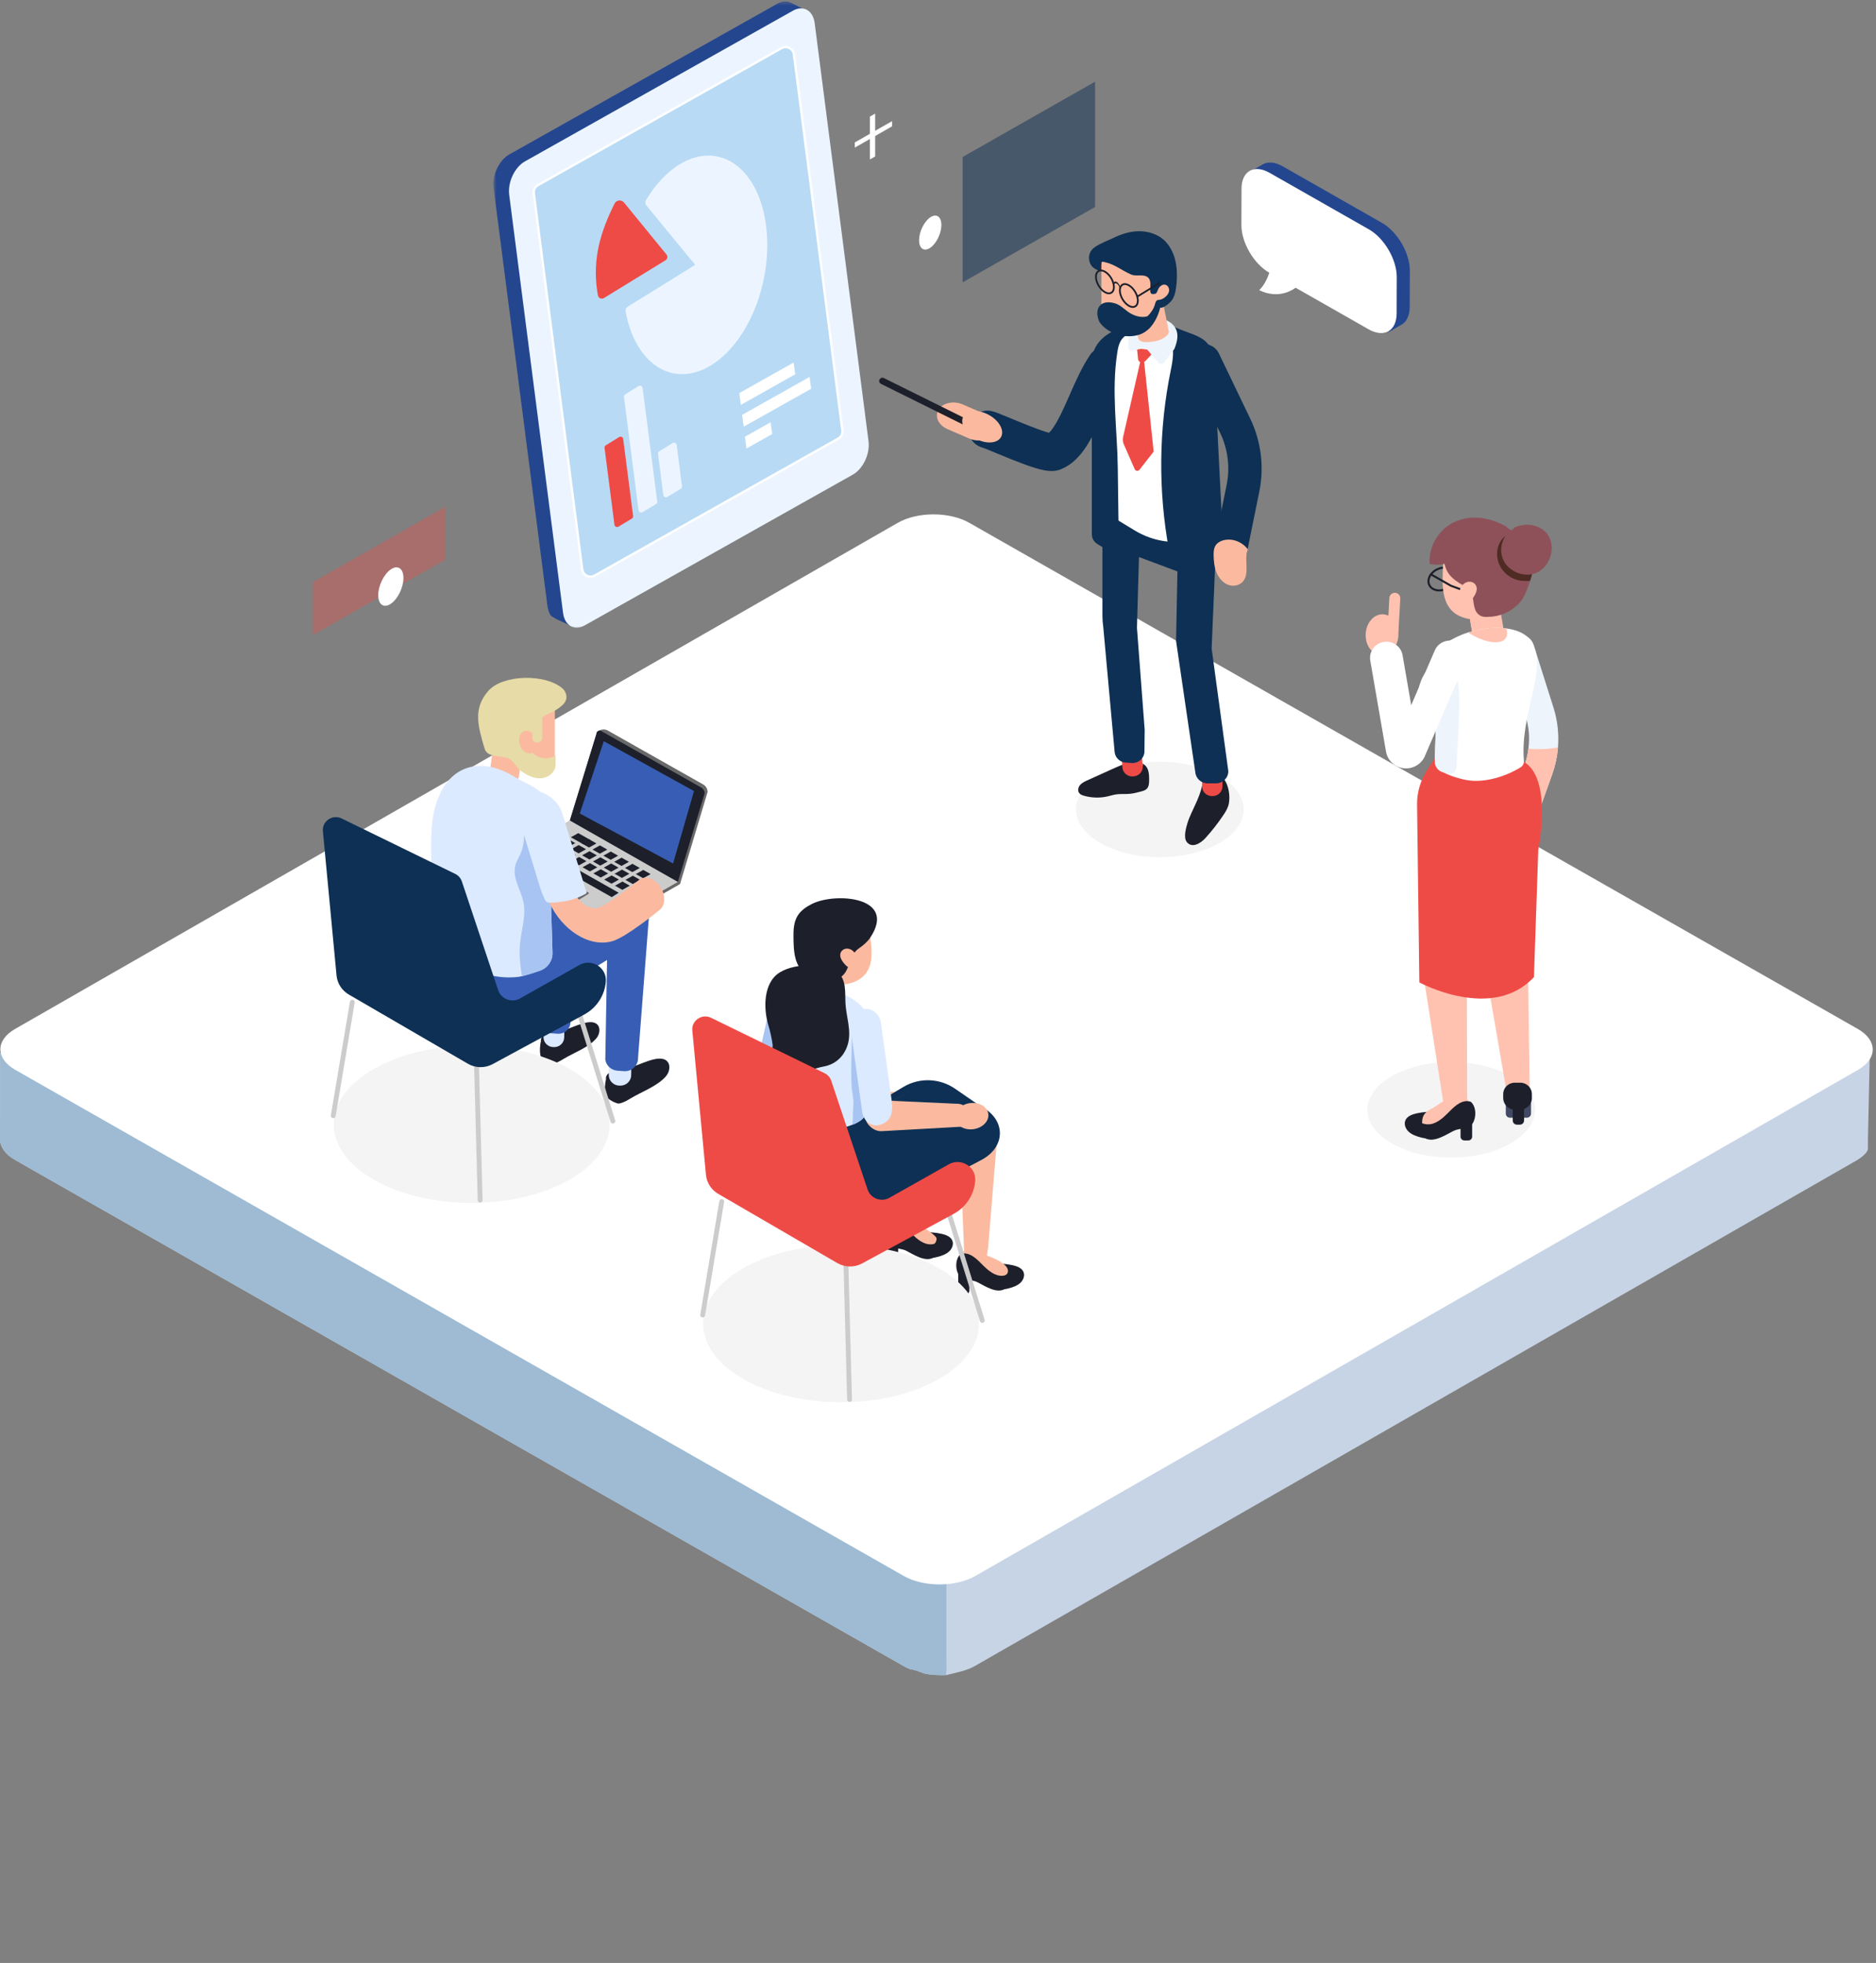 <?xml version="1.0" encoding="UTF-8"?>
<svg width="496px" height="519px" viewBox="0 0 496 519" version="1.1" xmlns="http://www.w3.org/2000/svg" xmlns:xlink="http://www.w3.org/1999/xlink">
    <rect x="0" y="0" width="496" height="519" fill="#808080" stroke="none"/>
    <!-- Generator: Sketch 52.2 (67145) - http://www.bohemiancoding.com/sketch -->
    <title>whitepaper_illustration</title>
    <desc>Created with Sketch.</desc>
    <defs>
        <polygon id="path-1" points="0.684 0.372 103.81 0.372 103.81 166.502 0.684 166.502"></polygon>
    </defs>
    <g id="App" stroke="none" stroke-width="1" fill="none" fill-rule="evenodd">
        <g id="Whitepapers" transform="translate(-798, -247)">
            <g id="whitepaper_illustration" transform="translate(798, 247)">
                <rect id="area" fill-opacity="0" fill="#D8D8D8" x="0" y="0" width="496" height="519"></rect>
                <g id="static" transform="translate(0, 61)">
                    <g id="floor" transform="translate(0, 74)">
                        <path d="M491.149,171.652 C491.105,171.674 257.822,305.45 257.767,305.482 C255.538,306.76 252.916,307.2 250.458,307.833 C250.393,307.854 250.283,307.865 250.143,307.876 C249.012,307.972 245.781,307.865 244.399,307.468 C243.432,307.189 241.853,306.405 240.854,306.405 C240.82,306.405 240.799,306.395 240.777,306.384 C240.734,306.373 240.702,306.362 240.647,306.33 C240.027,306.073 239.406,305.794 238.842,305.472 L236.73,304.27 L234.871,303.207 C234.827,303.186 234.794,303.164 234.752,303.143 C233.021,302.155 231.292,301.168 229.563,300.181 C223.929,296.972 218.293,293.763 212.66,290.554 C204.905,286.132 197.138,281.711 189.371,277.289 C180.125,272.02 170.87,266.75 161.624,261.481 C151.529,255.728 141.436,249.986 131.331,244.234 C121.03,238.363 110.73,232.493 100.429,226.622 C90.564,221.01 80.697,215.386 70.82,209.762 C62.033,204.761 53.244,199.749 44.455,194.737 C37.373,190.713 30.303,186.688 23.233,182.653 C18.512,179.97 13.802,177.287 9.081,174.593 C7.375,173.616 5.656,172.64 3.938,171.663 C1.305,170.15 0,168.186 0,166.211 L0.064,143.513 C2.23,141.57 4.699,140.025 7.504,139.134 L238.95,270.978 C239.504,271.3 240.114,271.579 240.745,271.837 C240.809,271.859 240.886,271.891 240.951,271.912 C241.407,272.084 241.897,272.245 242.377,272.384 C242.529,272.427 242.692,272.46 242.844,272.513 C243.126,272.588 243.388,272.653 243.67,272.706 C243.855,272.749 244.052,272.781 244.226,272.824 C244.454,272.867 244.704,272.91 244.943,272.942 C245.127,272.964 245.324,273.007 245.542,273.028 C245.758,273.05 245.987,273.082 246.215,273.103 C246.423,273.114 246.618,273.136 246.825,273.146 C247.043,273.179 247.282,273.189 247.511,273.189 C247.63,273.2 247.749,273.2 247.89,273.2 C247.967,273.2 248.044,273.211 248.131,273.211 C248.37,273.211 248.598,273.211 248.859,273.2 C249.001,273.2 249.239,273.2 249.436,273.189 C249.599,273.179 249.783,273.179 249.947,273.157 C250.078,273.146 250.208,273.136 250.327,273.125 L250.817,273.093 C251.327,273.039 251.84,272.964 252.328,272.878 C252.502,272.857 252.666,272.803 252.84,272.771 C253.08,272.739 253.341,272.685 253.58,272.621 C253.754,272.578 253.928,272.535 254.101,272.481 C254.342,272.417 254.57,272.363 254.798,272.277 C254.929,272.245 255.059,272.202 255.178,272.159 C255.527,272.03 255.875,271.912 256.222,271.762 C256.354,271.719 256.484,271.665 256.615,271.601 C257.05,271.408 257.474,271.204 257.866,270.978 L487.2,139.488 C489.191,141.774 491.519,143.652 494.325,144.94 L493.868,166.297 C493.868,167.53 493.868,168.314 493.868,168.651 C493.868,169.468 492.962,170.468 491.149,171.652 Z" id="Fill-29" fill="#C7D4E5"></path>
                        <path d="M250.219,306.491 C250.175,306.877 250.165,307.36 250.143,307.875 C249.012,307.972 245.781,307.865 244.399,307.468 C243.432,307.189 241.854,306.405 240.854,306.405 C240.82,306.405 240.799,306.394 240.776,306.384 C240.734,306.373 240.701,306.362 240.647,306.33 C240.027,306.072 239.407,305.793 238.841,305.471 L236.731,304.269 C236.688,304.237 236.644,304.205 236.6,304.184 C236.024,303.862 235.448,303.529 234.871,303.207 C234.828,303.186 234.794,303.164 234.752,303.143 C233.021,302.155 231.293,301.168 229.563,300.18 C223.929,296.972 218.293,293.763 212.66,290.554 C204.905,286.132 197.138,281.71 189.372,277.289 C180.126,272.019 170.87,266.75 161.624,261.48 C151.53,255.728 141.436,249.986 131.331,244.234 C121.031,238.363 110.73,232.493 100.429,226.622 C90.564,221.009 80.697,215.386 70.82,209.762 C62.033,204.761 53.244,199.749 44.455,194.737 C37.373,190.712 30.303,186.688 23.233,182.653 C18.513,179.97 13.802,177.286 9.082,174.593 C7.375,173.616 5.656,172.639 3.938,171.663 C1.305,170.15 0,168.186 0,166.211 L0.065,143.512 C2.23,141.57 4.699,140.024 7.504,139.134 L238.95,270.978 C239.504,271.3 240.114,271.579 240.745,271.837 C240.81,271.858 240.886,271.891 240.95,271.912 C241.407,272.084 241.898,272.245 242.376,272.384 C242.529,272.427 242.692,272.459 242.844,272.513 C243.126,272.588 243.388,272.652 243.67,272.706 C243.855,272.749 244.052,272.781 244.226,272.824 C244.454,272.867 244.704,272.91 244.942,272.942 C245.127,272.964 245.324,273.007 245.542,273.028 C245.758,273.05 245.987,273.082 246.215,273.103 C246.423,273.114 246.618,273.135 246.825,273.146 C247.043,273.178 247.282,273.189 247.511,273.189 C247.63,273.2 247.749,273.2 247.89,273.2 C247.967,273.2 248.044,273.211 248.131,273.211 C248.37,273.211 248.598,273.447 248.859,273.436 C249.001,273.436 249.24,273.661 249.436,273.661 L249.577,273.661 C249.74,273.661 250.219,273.178 250.219,273.157 L250.219,304.141 C250.219,304.913 250.294,305.729 250.219,306.491" id="Fill-31" fill="#9EBBD3"></path>
                        <path d="M491.18,137.048 C496.426,140.037 496.454,144.883 491.249,147.867 L257.871,281.683 C252.668,284.667 244.188,284.667 238.941,281.679 L4.043,147.869 C-1.203,144.88 -1.221,140.039 3.982,137.055 L237.36,3.238 C242.565,0.255 251.036,0.249 256.282,3.238 L491.18,137.048 Z" id="Fill-33" fill="#FFFFFF"></path>
                    </g>
                    <path d="M322.321,161.953 C313.671,166.881 299.645,166.881 290.994,161.953 C282.344,157.024 282.344,149.034 290.994,144.107 C299.645,139.179 313.671,139.179 322.321,144.107 C330.971,149.034 330.971,157.024 322.321,161.953" id="shadow" fill="#F4F4F4" style="mix-blend-mode: multiply;"></path>
                    <g id="preacherMan" transform="translate(232, 0)">
                        <path d="M44.057,63.329 C41.382,62.825 37.586,61.376 31.313,58.772 C29.964,58.211 28.291,57.516 27.799,57.358 C25.153,56.664 23.545,54.005 24.199,51.369 C24.862,48.702 27.606,47.066 30.294,47.722 C31.201,47.942 32.386,48.428 35.223,49.606 C37.646,50.611 42.935,52.808 45.342,53.431 C47.102,51.852 49.266,46.926 50.754,43.538 C52.384,39.827 54.07,35.989 56.252,32.798 C57.809,30.521 60.939,29.92 63.248,31.455 C65.556,32.991 66.164,36.082 64.609,38.358 C62.947,40.788 61.449,44.197 60.002,47.493 C56.985,54.36 54.136,60.847 48.432,63.095 C47.212,63.576 45.901,63.678 44.057,63.329" id="Fill-92" fill="#0D3054"></path>
                        <path d="M25.561,55.35 C25.119,55.266 24.678,55.133 24.251,54.947 L18.497,52.453 C16.089,51.409 15.04,49.101 16.154,47.299 C17.269,45.496 20.124,44.882 22.535,45.928 L28.288,48.422 C30.697,49.467 31.747,51.774 30.631,53.577 C29.714,55.059 27.618,55.737 25.561,55.35" id="Fill-94" fill="#FBBA9F"></path>
                        <path d="M30.178,55.011 L0.93,40.499 C0.5,40.286 0.327,39.771 0.542,39.347 C0.758,38.923 1.282,38.752 1.711,38.965 L30.959,53.477 C31.389,53.69 31.563,54.207 31.345,54.631 C31.183,54.949 30.845,55.124 30.506,55.101 C30.395,55.092 30.284,55.064 30.178,55.011 Z" id="Fill-96" fill="#1D202B"></path>
                        <path d="M29.447,48.701 C32.194,50.208 33.634,52.831 32.66,54.56 C31.687,56.29 28.669,56.469 25.92,54.962 C23.171,53.456 21.733,50.832 22.706,49.104 C23.68,47.374 26.698,47.194 29.447,48.701" id="Fill-98" fill="#FBBA9F"></path>
                        <path d="M69.214,140.702 C70.194,140.682 71.049,141.45 71.431,142.341 C71.813,143.233 71.82,144.231 71.82,145.198 C71.823,146.046 71.785,146.991 71.172,147.586 C70.777,147.969 70.218,148.126 69.684,148.268 C68.678,148.537 67.665,148.807 66.627,148.895 C65.451,148.995 64.259,148.861 63.093,149.036 C62.349,149.147 61.63,149.382 60.898,149.553 C58.828,150.033 56.633,149.977 54.591,149.393 C54.135,149.262 53.662,149.089 53.364,148.727 C52.869,148.125 53.041,147.187 53.538,146.586 C54.035,145.985 54.776,145.642 55.489,145.319 L61.94,142.397 C64.048,141.441 66.232,140.468 68.552,140.415 C69.293,140.399 70.269,140.73 70.202,141.459 L69.214,140.702 Z" id="Fill-100" fill="#1D202B"></path>
                        <path d="M67.549,144.278 L67.76,144.26 C69.184,144.147 70.245,142.915 70.129,141.511 L69.775,137.219 C69.659,135.814 68.411,134.768 66.987,134.883 L66.776,134.899 C65.353,135.014 64.293,136.245 64.409,137.649 L64.761,141.941 C64.877,143.345 66.125,144.391 67.549,144.278" id="Fill-102" fill="#EF4B46"></path>
                        <path d="M84.127,151.515 C83.752,152.339 83.362,153.154 82.998,153.974 C82.625,154.809 82.251,155.648 81.981,156.539 C81.582,157.859 80.829,160.426 81.775,161.624 C83.199,163.428 85.525,161.883 86.683,160.61 C88.407,158.714 90.01,156.662 91.476,154.476 C92.104,153.538 92.724,152.529 92.919,151.348 C93.512,147.727 91.747,142.591 88.046,143.793 C86.694,144.232 86.119,145.372 85.799,146.849 C85.442,148.494 84.808,150.02 84.127,151.515" id="Fill-104" fill="#1D202B"></path>
                        <path d="M88.406,149.479 L88.618,149.479 C90.046,149.479 91.203,148.337 91.203,146.928 L91.203,142.621 C91.203,141.212 90.046,140.069 88.618,140.069 L88.406,140.069 C86.977,140.069 85.819,141.212 85.819,142.621 L85.819,146.928 C85.819,148.337 86.977,149.479 88.406,149.479" id="Fill-106" fill="#EF4B46"></path>
                        <path d="M88.348,110.471 L89.972,71.896 L84.541,65.774 L70.947,61.125 L59.472,67.119 L59.472,101.755 C59.472,102.762 59.546,103.769 59.693,104.767 L62.714,137.963 C62.928,139.411 64.132,140.518 65.613,140.626 L67.188,140.74 C69.082,140.878 70.672,139.349 70.581,137.477 L70.645,131.97 L68.604,105.007 L69.134,86.281 L79.304,90.086 L78.938,108.437 L84.03,143.173 C84.172,144.836 85.58,146.113 87.27,146.113 L89.507,146.113 C91.302,146.113 92.758,144.677 92.758,142.905 L88.348,110.471 Z" id="Fill-108" fill="#0D3054"></path>
                        <path d="M58.562,34.817 L58.562,72.157 C58.562,73.011 59.01,73.803 59.748,74.249 L68.04,79.267 C71.973,81.66 76.532,82.647 81.043,82.195 C82.619,82.029 84.195,81.694 85.723,81.158 L90.321,78.123 L87.824,37.192 C87.757,35.452 87.06,33.83 85.874,32.592 C85.433,32.107 84.908,31.688 84.315,31.338 L81.331,29.481 L80.5,28.961 C78.246,27.406 73.871,25.801 69.938,25.332 C69.158,25.232 68.413,25.182 67.699,25.182 C66.123,25.182 64.715,25.433 63.698,26.018 C60.529,27.841 58.562,31.187 58.562,34.817" id="Fill-110" fill="#FFFFFF"></path>
                        <path d="M87.824,37.192 C87.807,36.769 87.754,36.355 87.665,35.951 C85.992,34.538 84.362,33.198 82.879,34.881 C81.84,36.057 81.155,38.772 80.502,40.178 C80.524,40.242 80.545,40.307 80.568,40.37 C81.28,42.378 82.264,45.712 81.704,47.753 C81.297,49.208 80.162,50.396 79.856,51.885 C79.229,55.029 82.602,62.892 82.28,66.087 C82.093,67.91 80.754,69.382 79.907,71.004 C78.109,74.534 78.839,78.849 81.044,82.196 C82.62,82.028 84.196,81.693 85.722,81.159 L90.322,78.123 L87.824,37.192 Z" id="Fill-112" fill="#FF8358"></path>
                        <path d="M89.083,37.168 C89.079,37.034 89.061,36.902 89.051,36.769 L89.141,36.769 L89.083,34.493 C89.011,32.618 88.258,30.842 86.975,29.503 C85.248,27.701 81.946,26.943 79.667,25.957 C72.057,22.667 56.671,24.796 56.671,34.817 L56.671,36.769 L56.671,80.238 C56.671,81.306 57.235,82.299 58.158,82.858 L60.846,84.485 C61.387,84.813 62.071,84.841 62.62,84.529 C63.367,84.106 63.807,83.347 63.794,82.496 L63.529,62.633 C63.392,52.387 61.823,42.509 63.384,32.324 C63.544,31.285 63.726,30.228 64.216,29.294 C65.895,26.087 71.197,25.975 74.336,26.655 C75.497,26.905 76.325,27.407 76.913,28.073 L74.505,27.386 C75.606,27.74 76.636,28.256 77.496,28.944 C78.591,31.086 78.092,34.231 77.565,36.788 C74.345,52.472 74.18,68.762 77.086,84.506 C77.189,85.07 77.401,85.698 77.708,86.219 C77.788,86.901 77.993,87.568 78.323,88.175 C78.991,89.401 79.794,90.25 80.891,90.65 C81.666,90.663 82.442,90.649 83.216,90.608 C84.409,90.414 85.626,90.153 86.563,89.825 L90.448,87.363 C91.156,86.915 91.566,86.127 91.523,85.299 C91.118,77.513 89.084,37.176 89.083,37.168" id="Fill-114" fill="#0D3054"></path>
                        <path d="M70.495,34.613 L69.607,34.041 L64.924,54.596 C64.799,55.231 64.865,55.882 65.115,56.45 L68.012,63.055 C68.244,63.583 68.917,63.649 69.285,63.18 L73.022,58.403 L70.495,34.613 Z" id="Fill-116" fill="#EF4B46"></path>
                        <path d="M68.604,31.124 L68.921,34.13 C69.229,34.999 70.356,35.036 71.08,34.202 L73.43,31.643 L68.604,31.124 Z" id="Fill-118" fill="#EF4B46"></path>
                        <path d="M78.514,31.229 C78.815,30.479 79.052,29.712 79.199,28.938 C80.656,21.25 66.307,20.841 66.307,29.531 L66.307,30.889 C66.307,31.432 66.726,31.844 67.182,31.748 L70.917,30.967 L74.023,34.605 C74.473,35.337 75.385,35.395 75.897,34.721 C76.682,33.689 77.593,32.46 78.514,31.229" id="Fill-120" fill="#EDF4FB"></path>
                        <path d="M75.228,17.62 L76.962,26.369 L76.964,26.375 L77.048,26.801 L76.999,26.81 C77.002,26.948 76.985,27.091 76.956,27.228 C76.223,28.175 74.971,28.923 73.433,29.213 C71.65,29.549 69.158,29.779 68.944,28.34 C68.944,28.34 68.943,28.334 68.942,28.328 L68.899,28.336 L68.814,27.91 L68.813,27.904 L67.078,19.156 C66.853,18.022 67.108,16.92 67.697,16.045 C68.194,15.307 68.932,14.726 69.81,14.441 C70.018,14.382 70.246,14.321 70.471,14.278 C70.967,14.204 71.442,14.216 71.919,14.296 C72.525,14.422 73.077,14.671 73.558,15.023 C74.391,15.63 75.013,16.536 75.228,17.62" id="Fill-124" fill="#FBBA9F"></path>
                        <path d="M69.116,27.493 C72.462,26.681 74.716,24.014 74.197,21.391 L72.65,13.587 L72.53,12.983 C71.736,12.885 70.905,12.927 70.047,13.088 L69.999,13.097 L69.825,13.13 C69.666,13.16 69.51,13.206 69.355,13.251 C69.307,13.261 69.26,13.27 69.212,13.279 C68.844,13.415 68.488,13.613 68.192,13.866 C68.046,13.961 67.921,14.082 67.802,14.221 C67.747,14.28 67.693,14.34 67.639,14.4 C67.508,14.573 67.394,14.743 67.282,14.928 C66.754,15.836 66.54,16.997 66.777,18.189 L68.267,25.707 L69.116,27.493 Z" id="Fill-126" fill="#FBBA9F"></path>
                        <path d="M56.72,9.41 C57.472,10.035 61.864,12.003 61.864,12.003 L62.857,6.735 C62.857,6.735 61.13,5.368 60.486,5.173 C59.842,4.977 57.783,6.6 57.783,6.6 L56.72,9.41 Z" id="Fill-128" fill="#4E2B23"></path>
                        <path d="M73.813,22.286 C74.726,20.969 75.118,18.858 75.346,17.464 C75.582,16.021 77.56,16.625 77.566,15.151 C77.571,14.102 76.572,12.983 76.124,12.075 C75.588,10.988 74.93,10.103 73.911,9.401 C72.678,8.553 71.227,8.074 69.779,7.682 C68.159,7.243 66.504,6.918 64.836,6.731 L64.376,5.173 L59.196,5.173 L59.196,19.814 C59.196,19.956 59.232,20.164 59.295,20.421 C60.201,24.057 64.248,25.992 67.78,24.624 L73.813,22.286 Z" id="Fill-130" fill="#FBBA9F"></path>
                        <path d="M57.488,4.326 C58.96,3.303 60.951,2.605 62.58,1.82 C64.458,0.912 66.485,0.259 68.585,0.147 C71.392,-0.005 74.341,0.9 76.229,2.954 C78.926,5.89 79.423,10.149 79.071,13.918 C78.934,15.382 78.733,17.006 77.914,18.276 C77.483,18.945 75.277,20.998 74.307,20.188 C73.487,19.502 74.487,18.228 74.105,17.195 C74.054,17.056 74.005,16.909 73.893,16.81 C73.703,16.643 73.413,16.677 73.16,16.721 C72.962,16.757 72.751,16.791 72.563,16.72 C72.133,16.559 72.076,15.99 72.105,15.536 C72.196,14.074 72.405,12.387 70.7,11.94 C69.521,11.631 68.188,12.061 67.043,11.571 C64.721,10.578 62.694,8.87 60.221,8.343 C59.883,8.271 59.295,8.068 59.21,8.398 C58.938,9.468 59.109,9.833 58.836,10.563 C57.821,10.429 56.689,9.649 56.28,8.761 C55.812,7.746 55.789,6.509 56.344,5.536 C56.63,5.036 57.025,4.647 57.488,4.326" id="Fill-132" fill="#0D3054"></path>
                        <path d="M69.281,27.471 C70.257,27.159 71.139,26.546 71.933,25.787 C73.252,24.367 74.157,22.564 74.674,20.63 C74.777,20.113 74.847,19.598 74.849,19.103 C74.849,18.841 74.817,18.547 74.609,18.385 C74.343,18.178 73.927,18.317 73.716,18.579 C73.505,18.841 73.437,19.184 73.347,19.506 C73.011,20.699 72.292,21.701 71.413,22.592 C69.656,23.214 67.454,22.372 66.07,21.311 C65.014,20.502 64.007,19.547 62.722,19.183 C58.633,18.025 57.343,20.973 58.563,23.854 C58.756,24.312 59.085,24.703 59.435,25.058 C61.919,27.578 65.892,28.55 69.281,27.471" id="Fill-134" fill="#0D3054"></path>
                        <path d="M72.672,16.81 C72.825,16.894 72.998,16.893 73.165,16.849 C73.182,16.809 73.173,16.762 73.197,16.722 L72.672,16.81 Z" id="Fill-138" fill="#FBBA9F"></path>
                        <path d="M76.113,14.283 C75.342,14.089 74.579,14.713 74.243,15.424 C74.074,15.783 73.968,16.176 73.724,16.488 C73.586,16.663 73.379,16.794 73.165,16.849 C72.944,17.403 73.39,18.097 74.001,18.243 C74.657,18.399 75.339,18.093 75.88,17.694 C76.459,17.267 76.969,16.683 77.088,15.979 C77.207,15.274 76.814,14.459 76.113,14.283" id="Fill-140" fill="#FBBA9F"></path>
                        <path d="M93.073,89.978 C92.785,89.978 92.494,89.95 92.201,89.892 C89.813,89.419 88.265,87.126 88.745,84.77 L92.317,67.203 C93.254,62.595 92.645,57.72 90.606,53.474 L82.294,36.173 C81.251,34.002 82.188,31.407 84.391,30.378 C86.588,29.349 89.219,30.274 90.263,32.446 L98.576,49.747 C101.424,55.674 102.272,62.482 100.963,68.915 L97.392,86.482 C96.971,88.548 95.131,89.978 93.073,89.978" id="Fill-150" fill="#0D3054"></path>
                        <path d="M97.963,84.205 C96.803,86.786 98.437,90.303 96.78,92.554 C95.865,93.798 94.134,94.163 92.725,93.632 C91.316,93.102 90.236,91.811 89.639,90.354 C89.041,88.899 88.878,87.283 88.871,85.699 C88.867,84.93 88.906,84.128 89.251,83.455 C89.726,82.529 90.701,82.011 91.674,81.797 C94.107,81.26 96.809,82.444 98.197,84.654 L97.963,84.205 Z" id="Fill-152" fill="#FBBA9F"></path>
                        <polygon id="Fill-136" fill="#1D202B" points="68.852 17.589 68.603 17.192 74.766 13.428 75.014 13.824"></polygon>
                        <path d="M62.441,14.439 C62.585,13.958 62.898,13.787 63.261,13.992 C63.623,14.2 63.937,14.729 64.081,15.373 L64.315,15.334 C64.13,14.505 63.726,13.827 63.261,13.562 C62.796,13.297 62.393,13.517 62.208,14.134 L62.441,14.439 Z" id="Fill-144" fill="#1D202B"></path>
                        <path d="M65.398,14.345 C65.213,14.345 65.043,14.387 64.896,14.471 C64.523,14.683 64.318,15.15 64.318,15.787 C64.318,17.206 65.33,18.937 66.577,19.647 C67.136,19.966 67.648,20.023 68.021,19.811 C68.394,19.6 68.599,19.131 68.599,18.495 C68.599,17.076 67.586,15.344 66.34,14.635 C66.004,14.443 65.682,14.345 65.398,14.345 M67.521,20.403 C67.153,20.403 66.752,20.285 66.34,20.05 C64.966,19.267 63.844,17.354 63.844,15.787 C63.844,14.977 64.135,14.367 64.659,14.067 C65.184,13.768 65.865,13.827 66.577,14.231 C67.953,15.015 69.072,16.927 69.072,18.495 C69.072,19.305 68.783,19.916 68.257,20.214 C68.036,20.34 67.787,20.403 67.521,20.403" id="Fill-146" fill="#1D202B"></path>
                        <path d="M59.071,10.741 C58.886,10.741 58.716,10.783 58.57,10.866 C58.197,11.079 57.991,11.547 57.991,12.183 C57.991,13.602 59.004,15.334 60.25,16.044 C60.808,16.361 61.323,16.42 61.695,16.207 C62.068,15.995 62.272,15.527 62.272,14.891 C62.272,13.472 61.26,11.741 60.014,11.032 C59.677,10.838 59.355,10.741 59.071,10.741 M61.193,16.8 C60.827,16.8 60.425,16.681 60.014,16.447 C58.639,15.664 57.519,13.75 57.519,12.183 C57.519,11.373 57.808,10.762 58.333,10.463 C58.858,10.164 59.539,10.222 60.25,10.627 C61.626,11.412 62.745,13.324 62.745,14.891 C62.745,15.701 62.456,16.312 61.931,16.611 C61.71,16.737 61.461,16.8 61.193,16.8" id="Fill-148" fill="#1D202B"></path>
                    </g>
                    <path d="M399.347,223.507 C390.697,218.579 376.671,218.579 368.021,223.507 C359.37,228.436 359.37,236.426 368.021,241.353 C376.671,246.281 390.697,246.281 399.347,241.353 C407.998,236.426 407.998,228.436 399.347,223.507" id="shadow" fill="#F4F4F4" style="mix-blend-mode: multiply;"></path>
                    <g id="standingLady" transform="translate(361, 75)">
                        <path d="M42.362,53.383 C43.24,56.149 43.481,59.075 43.109,61.936 C42.942,63.344 42.619,64.74 42.147,66.076 L36.657,81.491 C35.959,83.466 37.01,85.65 39.028,86.342 C39.345,86.445 39.664,86.518 39.971,86.543 C41.695,86.689 43.348,85.681 43.943,84.002 L49.431,68.602 C50.232,66.345 50.731,63.985 50.921,61.6 C51.197,58.074 50.809,54.493 49.737,51.113 L44.467,34.455 C43.819,32.458 41.653,31.326 39.628,31.966 C37.589,32.59 36.459,34.729 37.091,36.74 L42.362,53.383 Z" id="Fill-162" fill="#EDF4FB"></path>
                        <path d="M39.028,86.342 C39.344,86.445 39.663,86.518 39.971,86.543 C41.695,86.689 43.348,85.681 43.943,84.002 L49.431,68.602 C50.232,66.345 50.732,63.985 50.922,61.6 C48.353,62.087 45.707,62.201 43.11,61.936 C42.943,63.344 42.619,64.74 42.146,66.076 L36.657,81.491 C35.959,83.466 37.01,85.65 39.028,86.342" id="Fill-164" fill="#FFC2B0"></path>
                        <path d="M42.984,119.853 L46.106,82.789 L45.3,73.918 L26.142,76.684 L15.054,71.948 L14.872,118.839 C14.872,118.839 20.245,153.19 20.293,153.539 C20.323,153.762 20.864,156.537 20.709,158.299 C23.437,158.435 25.191,157.614 27.232,156.142 C27.182,155.329 27.081,154.695 26.918,154.417 C26.911,154.47 26.9,154.494 26.895,154.372 L26.809,121.672 L29.758,89.573 L30.616,104.538 L31.661,119.777 L38.012,156.586 C40.047,156.567 41.415,156.519 43.448,156.42 C43.528,156.379 43.61,156.339 43.691,156.297 C43.639,156.123 43.58,155.952 43.502,155.785 L42.984,119.853 Z" id="Fill-166" fill="#FFC2B0"></path>
                        <path d="M21.111,162.174 C18.479,164.01 18.735,165.729 14.787,164.77 C13.527,164.464 12.256,164.012 11.37,163.156 C10.483,162.298 10.083,160.948 10.722,159.929 C11.286,159.032 12.465,158.611 13.581,158.363 C15.428,157.954 17.358,157.844 19.247,158.04 C20.157,158.134 21.107,158.319 21.792,158.864 C23.195,159.98 22.291,161.35 21.111,162.174" id="Fill-168" fill="#1D202B"></path>
                        <path d="M42.689,159.523 L38.222,159.523 C37.613,159.523 37.12,159.035 37.12,158.435 L37.12,152.964 C37.12,152.363 37.613,151.876 38.222,151.876 L42.689,151.876 C43.298,151.876 43.791,152.363 43.791,152.964 L43.791,158.435 C43.791,159.035 43.298,159.523 42.689,159.523" id="Fill-170" fill="#414964"></path>
                        <path d="M20.023,161.714 C22.224,160.719 22.786,160.255 24.166,158.288 C24.333,158.051 25.1,157.095 24.934,156.857 C24.2,156.156 24.537,156.295 23.801,155.592 C21.593,153.484 19.806,155.976 17.559,157.092 C14.979,158.373 15.012,159.82 14.999,161.071 C14.999,161.898 19.655,161.88 20.023,161.714 Z" id="Fill-172" fill="#FFC2B0"></path>
                        <path d="M26.18,165.537 C25.614,165.537 25.156,165.086 25.156,164.527 L25.156,159.293 C25.156,158.735 25.614,158.284 26.18,158.284 L27.2,158.284 C27.766,158.284 28.222,158.735 28.222,159.293 L28.222,164.527 C28.222,165.086 27.766,165.537 27.2,165.537 L26.18,165.537 Z" id="Fill-174" fill="#1D202B"></path>
                        <path d="M27.897,155.334 C27.004,154.987 25.94,155.052 24.7,155.791 C23.153,156.713 22.007,158.218 20.657,159.377 C18.796,160.974 16.921,161.867 14.644,160.84 C13.895,161.288 13.37,161.805 13.393,162.402 C13.426,163.271 15.004,164.387 15.7,164.859 C17.889,166.343 21.404,163.959 23.184,163.068 C24.585,162.364 26.07,162.494 27.406,161.907 C29.202,161.119 29.773,157.001 27.897,155.334" id="Fill-176" fill="#1D202B"></path>
                        <path d="M40.852,161.359 L40.06,161.359 C39.454,161.359 38.962,160.874 38.962,160.275 L38.962,155.375 C38.962,154.777 39.454,154.292 40.06,154.292 L40.852,154.292 C41.459,154.292 41.949,154.777 41.949,155.375 L41.949,160.275 C41.949,160.874 41.459,161.359 40.852,161.359" id="Fill-178" fill="#1D202B"></path>
                        <path d="M40.825,157.431 L39.623,157.431 C37.861,157.431 36.433,156.022 36.433,154.283 L36.433,153.269 C36.433,151.609 37.797,150.263 39.479,150.263 L40.97,150.263 C42.653,150.263 44.015,151.609 44.015,153.269 L44.015,154.283 C44.015,156.022 42.587,157.431 40.825,157.431" id="Fill-180" fill="#1D202B"></path>
                        <path d="M18.53,64.208 L16.295,67.662 C14.538,70.378 13.622,73.54 13.661,76.76 L14.262,123.744 C14.262,123.744 33.546,134.251 44.564,122.332 L45.708,88.704 C45.708,88.704 49.662,69.758 41.767,65.344 L18.53,64.208 Z" id="Fill-182" fill="#EF4B46"></path>
                        <path d="M26.416,20.819 C26.43,20.819 26.443,20.834 26.457,20.849 C26.473,20.789 26.473,20.713 26.473,20.651 C26.473,20.713 26.457,20.774 26.416,20.819" id="Fill-184" fill="#8E515A"></path>
                        <polygon id="Fill-186" fill="#FFC2B0" points="36.727 31.515 28.29 31.515 27.249 25.388 26.469 20.768 34.906 20.768"></polygon>
                        <polygon id="Fill-188" fill="#FFC2B0" points="32.745 25.236 28.556 31.515 28.29 31.515 27.249 25.388"></polygon>
                        <path d="M20.884,14.349 C20.274,14.349 19.639,14.501 19.042,14.795 C17.362,15.622 16.519,17.331 17.163,18.603 C17.807,19.873 19.697,20.233 21.378,19.404 C23.058,18.576 23.9,16.868 23.257,15.598 C22.951,14.992 22.352,14.573 21.57,14.415 C21.348,14.371 21.118,14.349 20.884,14.349 M19.538,20.382 C18.291,20.382 17.182,19.836 16.679,18.841 C15.901,17.306 16.853,15.277 18.8,14.316 C19.732,13.857 20.756,13.706 21.678,13.892 C22.628,14.083 23.359,14.604 23.741,15.358 C24.519,16.893 23.567,18.923 21.62,19.883 C20.934,20.221 20.216,20.382 19.538,20.382" id="Fill-190" fill="#1D202B"></path>
                        <path d="M43.766,16.864 C43.746,14.164 43.188,11.508 42.709,8.784 C41.39,6.525 39.511,4.643 37.135,3.33 C33.221,3.17 29.125,3.085 25.645,4.844 C22.968,6.198 21.289,10.997 20.811,13.766 C20.607,14.941 20.551,16.129 20.676,17.325 C21.678,26.86 34.226,30.458 40.711,23.429 C42.098,21.93 42.767,19.854 43.537,17.58 C43.614,17.354 43.691,17.11 43.766,16.864" id="Fill-192" fill="#8E515A"></path>
                        <path d="M20.43,18.265 C20.52,20.723 20.947,23.147 22.405,24.95 C24.011,26.96 26.605,27.758 29.066,27.821 C30.422,27.853 31.822,27.661 33.031,26.96 C35.3,25.62 36.361,22.732 36.935,20.005 C37.141,18.967 37.304,17.914 37.362,16.861 C37.406,15.665 37.332,14.453 37.008,13.304 C36.315,10.815 34.562,8.758 32.469,7.465 C30.378,6.172 27.976,5.583 25.574,5.311 C24.409,5.168 23.157,5.136 22.111,5.726 C21.418,6.109 20.873,6.843 20.711,7.64 C20.636,7.928 20.636,8.231 20.681,8.517 C20.608,10.752 20.535,12.969 20.46,15.202 C20.43,16.208 20.402,17.228 20.43,18.265" id="Fill-194" fill="#FFC2B0"></path>
                        <path d="M37.392,3.269 C33.101,0.986 28.759,-0.052 24.097,1.786 C19.672,3.529 16.659,8.263 16.977,12.952 C16.981,13.014 17.028,13.067 17.089,13.084 C19.3,13.626 21.293,13.128 23.43,12.248 C24.802,11.682 26.098,10.956 27.326,10.13 L37.396,3.355 C37.394,3.31 37.394,3.314 37.392,3.269" id="Fill-196" fill="#8E515A"></path>
                        <path d="M41.219,14.07 C41.261,15.736 40.924,17.663 40.252,19.508 C39.433,21.756 38.018,24.143 36.083,25.626 C34.511,26.831 31.3,27.966 29.692,26.252 C28.114,24.571 28.999,21.565 27.436,19.87 C26.982,19.377 26.372,19.061 25.786,18.733 C24.473,17.999 23.2,17.143 22.253,15.984 C19.856,13.051 20.233,7.13 23.572,4.932 C26.153,3.233 29.885,2.754 32.85,3.546 C33.858,3.816 34.81,4.23 35.693,4.769 C35.743,4.804 35.792,4.831 35.854,4.873 C38.984,6.856 41.134,10.381 41.219,14.07" id="Fill-198" fill="#8E515A"></path>
                        <path d="M27.041,18.854 C27.207,18.947 27.396,18.945 27.579,18.898 C27.598,18.852 27.588,18.803 27.614,18.759 L27.041,18.854 Z" id="Fill-200" fill="#FFC2B0"></path>
                        <path d="M39.93,4.154 C39.789,4.223 39.65,4.306 39.51,4.389 C39.068,4.562 38.628,4.741 38.214,4.928 C37.906,5.073 37.619,5.239 37.353,5.432 C35.111,6.981 34.285,9.897 35.153,12.606 C35.945,15.086 38.222,17.049 40.819,17.483 C41.058,17.525 41.296,17.553 41.534,17.567 C42.081,17.615 42.62,17.615 43.166,17.594 C43.284,17.588 43.41,17.588 43.537,17.581 C44.538,14.672 44.923,11.465 44.434,8.853 C44.398,8.667 44.356,8.48 44.314,8.3 C44.294,8.211 44.272,8.121 44.245,8.031 C44.131,7.94 44.006,7.851 43.888,7.769 C43.145,7.243 39.384,4.596 38.522,5.038 L40.119,4.223 L39.93,4.154 Z" id="Fill-202" fill="#4E2B23"></path>
                        <path d="M36.61,6.045 C38.738,2.137 45.16,1.564 47.964,5.032 C50.768,8.5 48.774,14.552 44.439,15.729 C41.243,16.598 37.524,14.776 36.317,11.729 C35.111,8.683 36.612,4.839 39.591,3.403 L36.61,6.045 Z" id="Fill-204" fill="#8E515A"></path>
                        <path d="M18.935,52.417 C18.749,52.417 18.442,61.143 18.334,65.224 C18.331,65.333 18.353,65.44 18.37,65.549 C18.798,68.208 23.527,69.475 25.698,70.028 C29.604,71.025 33.847,70.189 37.537,68.664 C38.75,68.163 39.93,67.558 41.073,66.849 C41.64,66.494 41.974,65.835 41.914,65.158 C41.393,59.288 42.781,53.556 44.062,47.87 C45.081,43.374 46.576,37.576 43.767,33.431 C43.614,33.206 43.448,32.996 43.267,32.798 C41.853,31.252 39.599,30.462 37.238,30.159 C34.857,29.843 32.355,30.027 30.515,30.409 C29.474,30.62 28.327,30.889 27.16,31.225 C25.078,31.818 22.259,33.291 20.65,34.357 C18.383,35.871 18.177,37.615 17.042,39.866 C16.175,41.583 15.379,42.216 14.647,44.151 C14.407,44.776 14.205,45.421 14.153,46.086 C13.886,48.955 16.314,51.423 18.935,52.417" id="Fill-208" fill="#FFFFFF"></path>
                        <path d="M24.815,49.717 C24.828,45.845 24.431,41.04 22.107,40.798 C19.2,40.5 18.758,46.407 17.553,48.49 C17.112,49.252 16.581,49.919 15.998,50.532 C16.832,51.355 17.867,52.01 18.937,52.416 C18.751,52.416 18.444,61.142 18.336,65.222 C18.298,66.525 19.084,67.71 20.287,68.124 C24.548,69.594 23.996,67.39 24.212,63.926 C24.415,60.689 24.622,57.452 24.681,54.209 C24.696,53.464 24.81,51.715 24.815,49.717" id="Fill-210" fill="#EDF4FB"></path>
                        <path d="M0.076,31.574 C-0.089,34.549 1.713,37.066 4.102,37.194 C6.49,37.323 8.561,35.017 8.726,32.042 C8.891,29.067 7.089,26.55 4.7,26.421 C2.311,26.293 0.24,28.599 0.076,31.574" id="Fill-212" fill="#FFC2B0"></path>
                        <path d="M7.231,32.127 C8.026,32.17 8.707,31.568 8.751,30.783 L9.226,22.239 C9.27,21.453 8.659,20.781 7.863,20.738 C7.067,20.695 6.387,21.298 6.342,22.083 L5.868,30.627 C5.825,31.413 6.435,32.084 7.231,32.127" id="Fill-214" fill="#FFC2B0"></path>
                        <path d="M10.765,67.164 C10.614,67.164 10.463,67.158 10.31,67.145 C7.864,66.942 5.868,65.133 5.455,62.746 L1.289,38.661 C0.886,36.334 2.471,34.127 4.829,33.73 C7.187,33.333 9.424,34.897 9.826,37.224 L12.113,50.441 L18.345,35.969 C19.28,33.798 21.823,32.785 24.023,33.708 C26.226,34.631 27.252,37.139 26.316,39.311 L15.775,63.788 C14.967,65.83 12.97,67.164 10.765,67.164" id="Fill-216" fill="#FFFFFF"></path>
                        <polygon id="Fill-218" fill="#1D202B" points="26.414 20.559 22.519 19.122 17.198 16.096 17.467 15.634 22.749 18.64 26.603 20.059"></polygon>
                        <path d="M29.438,19.548 C29.482,20.373 29.08,21.154 28.626,21.846 C28.337,22.284 28.015,22.713 27.589,23.02 C27.16,23.327 26.608,23.5 26.094,23.377 C24.491,22.991 24.642,20.666 25.139,19.525 C25.518,18.653 26.327,17.932 27.281,17.816 C28.379,17.682 29.379,18.441 29.438,19.548" id="Fill-220" fill="#FFC2B0"></path>
                        <path d="M37.098,32.739 C35.777,34.647 31.368,33.964 27.159,31.226 C28.327,30.89 29.474,30.619 30.514,30.409 C32.355,30.028 34.856,29.843 37.238,30.159 C37.584,31.173 37.558,32.075 37.098,32.739" id="Fill-222" fill="#FFC2B0"></path>
                    </g>
                    <g id="sittingLady" transform="translate(193, 176)">
                        <polygon id="Fill-224" fill="#A8C4F2" points="11.849 23.373 5.849 50.041 15.996 52.15 21.539 37.162"></polygon>
                        <path d="M61.323,105.243 L62.304,105.243 C62.847,105.243 63.289,104.808 63.289,104.271 L63.289,99.237 C63.289,98.701 62.847,98.267 62.304,98.267 L61.323,98.267 C60.779,98.267 60.34,98.701 60.34,99.237 L60.34,104.271 C60.34,104.808 60.779,105.243 61.323,105.243" id="Fill-328" fill="#1D202B"></path>
                        <path d="M60.496,59.999 L60.6,62.233 L61.906,93.679 C61.9,93.796 61.889,93.772 61.883,93.722 C61.727,93.99 61.63,94.599 61.581,95.38 C63.546,96.797 65.231,97.585 67.854,97.455 C67.705,95.76 68.225,93.092 68.256,92.877 C68.301,92.542 70.83,61.46 70.83,61.46 L70.83,61.433 C66.949,61.53 64.378,59.788 60.496,59.999" id="Fill-330" fill="#FBBA9F"></path>
                        <path d="M67.468,101.181 C69.998,102.948 69.754,104.601 73.55,103.678 C74.76,103.384 75.982,102.949 76.835,102.125 C77.689,101.3 78.072,100.003 77.458,99.023 C76.917,98.16 75.783,97.754 74.708,97.516 C72.932,97.123 71.077,97.018 69.26,97.206 C68.385,97.296 67.472,97.474 66.812,97.998 C65.463,99.071 66.333,100.389 67.468,101.181" id="Fill-332" fill="#1D202B"></path>
                        <path d="M67.351,94.761 C71.1,96.063 73.134,97.372 73.453,98.688 C73.771,100.004 72.548,100.679 69.782,100.714 L65.385,96.381 L67.351,94.761 Z" id="Path-34" fill="#FBBA9F"></path>
                        <path d="M60.943,94.604 C61.801,94.27 62.824,94.333 64.017,95.044 C65.504,95.93 66.607,97.377 67.904,98.491 C69.695,100.027 71.497,100.886 73.687,99.898 C74.408,100.33 74.913,100.828 74.89,101.401 C74.857,102.237 73.339,103.308 72.671,103.763 C70.567,105.19 67.186,102.899 65.475,102.04 C64.127,101.364 62.698,101.49 61.415,100.925 C59.687,100.167 59.139,96.206 60.943,94.604" id="Fill-336" fill="#1D202B"></path>
                        <path d="M42.502,96.931 L43.483,96.931 C44.027,96.931 44.467,96.496 44.467,95.96 L44.467,90.926 C44.467,90.39 44.027,89.955 43.483,89.955 L42.502,89.955 C41.959,89.955 41.518,90.39 41.518,90.926 L41.518,95.96 C41.518,96.496 41.959,96.931 42.502,96.931" id="Fill-338" fill="#1D202B"></path>
                        <path d="M48.647,92.87 C51.177,94.637 50.932,96.289 54.728,95.366 C55.94,95.072 57.161,94.638 58.014,93.814 C58.867,92.989 59.251,91.692 58.637,90.712 C58.096,89.849 56.962,89.443 55.888,89.205 C54.111,88.812 52.257,88.707 50.439,88.895 C49.564,88.985 48.651,89.163 47.991,89.687 C46.642,90.76 47.511,92.078 48.647,92.87" id="Fill-342" fill="#1D202B"></path>
                        <path d="M50.327,86.951 C53.196,88.806 54.631,89.983 54.631,90.484 C54.557,92.252 52.937,92.984 50.015,91.942 C48.066,91.248 47.163,89.959 47.305,88.076 L49.196,86.097 L50.327,86.951 Z" id="Path-51" fill="#FBBA9F"></path>
                        <path d="M41.674,51.688 L41.78,53.922 L43.085,85.367 C43.08,85.485 43.069,85.461 43.061,85.411 C42.906,85.678 42.809,86.288 42.761,87.069 C44.724,88.486 46.41,89.274 49.033,89.143 C48.884,87.449 49.405,84.781 49.434,84.566 C49.481,84.231 52.009,53.149 52.009,53.149 L52.01,53.122 C48.128,53.219 45.556,51.477 41.674,51.688" id="Fill-340" fill="#FBBA9F"></path>
                        <path d="M42.122,86.293 C42.98,85.959 44.002,86.021 45.196,86.733 C46.682,87.619 47.785,89.066 49.083,90.181 C50.873,91.716 52.676,92.575 54.865,91.587 C55.586,92.019 56.091,92.516 56.068,93.09 C56.037,93.925 54.518,94.997 53.849,95.451 C51.747,96.88 48.364,94.587 46.654,93.729 C45.306,93.053 43.877,93.178 42.594,92.615 C40.866,91.855 40.317,87.895 42.122,86.293" id="Fill-346" fill="#1D202B"></path>
                        <path d="M66.329,55.549 L59.496,50.846 C55.473,48.079 50.174,47.854 45.956,50.322 C35.25,56.583 18.904,68.198 15.969,69.051 L47.607,51.444 L15.976,69.183 L24.77,47.238 C17.398,51.363 15.969,69.051 15.969,69.051 L15.976,69.183 C15.096,76.425 26.638,81.852 35.416,83.107 C38.414,83.535 41.471,82.938 44.14,81.522 L45.603,80.747 L66.719,69.557 C73.081,66.008 72.857,58.789 66.329,55.549" id="Fill-348" fill="#0D3054"></path>
                        <path d="M14.067,53.182 C14.128,54.399 14.107,55.61 14,56.833 C13.939,57.465 14.249,58.084 14.781,58.416 C15.847,59.082 16.952,59.641 18.084,60.113 C21.394,61.482 25.19,62.254 28.722,61.482 C28.863,61.45 28.998,61.416 29.14,61.384 C31.169,60.871 35.583,59.687 35.981,57.207 C36.002,57.099 36.023,57.001 36.016,56.9 C36.009,56.668 35.995,56.428 35.981,56.188 L35.981,45.055 C37.08,41.829 39.097,39.528 38.092,35.43 C37.572,33.343 36.784,31.627 35.739,30.216 C33.879,27.689 31.195,26.126 27.771,25.142 C26.686,24.835 25.613,24.583 24.644,24.384 C22.924,24.025 20.585,23.851 18.36,24.151 C16.157,24.43 14.046,25.168 12.731,26.618 C12.563,26.798 12.402,26.998 12.26,27.203 C9.645,31.074 11.033,36.488 11.984,40.692 C12.921,44.822 13.905,48.972 14.067,53.182" id="Fill-350" fill="#DCEAFF"></path>
                        <path d="M37.396,13.591 C37.548,15.882 37.383,18.175 36.199,19.985 C34.898,22.003 32.565,22.985 30.284,23.274 C29.028,23.429 27.708,23.382 26.519,22.842 C24.282,21.808 23.02,19.223 22.226,16.742 C21.935,15.798 21.685,14.834 21.528,13.861 C21.374,12.754 21.326,11.621 21.517,10.523 C21.923,8.146 23.355,6.071 25.177,4.675 C26.997,3.281 29.173,2.508 31.38,2.032 C32.447,1.791 33.608,1.645 34.636,2.096 C35.317,2.388 35.892,3.019 36.12,3.744 C36.216,4.004 36.245,4.286 36.232,4.558 C36.512,6.626 36.793,8.679 37.075,10.748 C37.198,11.679 37.324,12.625 37.396,13.591" id="Fill-360" fill="#FBBA9F"></path>
                        <path d="M32.256,35.213 C32.256,38.63 31.844,48.281 32.256,51.226 C32.538,53.238 32.772,53.856 32.564,56.233 C32.402,58.088 32.609,59.344 32.256,60.414 C33.205,60.176 33.888,59.704 34.608,59.221 C35.681,58.5 36.609,56.545 36.571,55.173 C36.571,55.173 36.27,35.487 36.203,33.073 C35.184,31.87 33.509,31.363 32.716,33.254 C32.681,33.336 32.256,33.828 32.256,35.213 Z" id="Fill-322" fill="#A8C4F2"></path>
                        <path d="M16.792,10.895 C16.794,11.061 16.797,11.228 16.8,11.393 C16.854,14.191 16.994,17.228 18.81,19.377 C20.578,21.464 23.554,22.184 26.308,22.081 C32.62,21.844 30.284,16.417 34.09,13.753 C35.239,12.949 36.34,12.036 37.109,10.872 C44.265,0.031 27.817,-1.107 21.679,1.993 C20.198,2.741 18.763,3.703 17.894,5.104 C16.84,6.803 16.764,8.887 16.792,10.895" id="Fill-362" fill="#1D202B"></path>
                        <path d="M29.149,15.621 C29.187,16.391 29.634,17.08 30.123,17.681 C30.433,18.061 30.771,18.43 31.199,18.674 C31.625,18.92 32.156,19.03 32.621,18.867 C34.074,18.36 33.711,16.214 33.14,15.198 C32.705,14.424 31.885,13.831 30.987,13.811 C29.953,13.788 29.096,14.587 29.149,15.621" id="Fill-366" fill="#FBBA9F"></path>
                        <path d="M35.864,57.079 C36.128,56.394 36.477,55.691 36.864,55.009 C37.845,54.45 38.726,53.942 38.755,53.872 L59.748,54.823 C60.557,54.753 61.428,54.998 62.197,55.517 C62.337,55.611 62.47,55.713 62.596,55.82 C63.166,56.303 63.593,56.912 63.823,57.572 C64.399,59.24 63.512,60.717 61.843,60.866 L40.126,62.079 C40.107,62.081 40.091,62.082 40.072,62.082 C37.462,62.198 35.02,59.266 35.864,57.079" id="Fill-368" fill="#FBBA9F"></path>
                        <path d="M64.4,61.546 C61.971,61.89 59.778,60.63 59.502,58.731 C59.225,56.833 60.971,55.016 63.399,54.672 C65.828,54.328 68.021,55.589 68.297,57.486 C68.573,59.385 66.827,61.203 64.4,61.546" id="Fill-370" fill="#FBBA9F"></path>
                        <path d="M39.71,60.394 C39.692,60.401 39.673,60.406 39.654,60.413 C37.464,61.091 35.283,59.402 34.94,56.92 L31.909,35.027 C31.573,32.58 33.085,30.245 35.298,29.821 C37.507,29.389 39.573,31.034 39.911,33.481 L41.106,42.113 L42.285,50.615 C42.781,54.678 44.144,58.963 39.71,60.394" id="Fill-372" fill="#DCEAFF"></path>
                        <path d="M30.646,29.488 C30.604,29.127 30.569,28.765 30.545,28.401 C30.349,25.305 30.935,22.016 28.2,19.704 C26.297,18.095 23.547,18.004 21.045,18.147 C18.309,18.305 15.486,18.679 13.161,20.11 C8.798,22.8 8.82,29.59 10.119,33.954 C10.671,35.8 11.063,37.6 11.288,39.335 C11.256,42.131 9.617,43.55 6.386,44.086 C4.035,44.472 2.038,45.893 0.934,48.276 C0.453,49.31 0.198,50.446 0.109,51.619 C6.033,54.155 12.976,54.304 19.639,53.62 C18.574,50.019 18.795,47.634 20.637,46.288 C21.941,45.691 23.374,45.247 24.913,44.957 C27.395,44.494 29.495,42.96 30.669,40.426 C32.368,36.763 31.085,33.191 30.646,29.488" id="Fill-374" fill="#1D202B"></path>
                    </g>
                    <g id="computerMan" transform="translate(112, 118)">
                        <path d="M64.171,101.399 C62.04,99.747 57.164,102.626 54.824,103.14 C53.312,103.472 47.8,103.78 48.226,106.366 C48.052,107.003 47.975,107.699 47.952,108.347 C47.923,109.187 47.945,110.083 48.195,110.87 C49.105,111.833 50.199,112.45 51.431,112.786 C51.576,112.77 51.725,112.765 51.866,112.735 C52.912,112.507 53.849,111.945 54.762,111.394 C57.647,109.649 61.971,108.116 64.141,105.478 C65.108,104.302 65.379,102.336 64.171,101.399" id="Fill-226" fill="#1D202B"></path>
                        <path d="M51.772,108.039 L52.005,108.041 C53.577,108.06 54.867,106.817 54.886,105.266 L54.945,100.526 C54.964,98.975 53.705,97.701 52.132,97.683 L51.899,97.68 C50.326,97.662 49.036,98.903 49.018,100.455 L48.959,105.196 C48.939,106.746 50.199,108.019 51.772,108.039" id="Fill-228" fill="#DCEAFF"></path>
                        <path d="M48.685,64.343 L48.037,101.157 C48.273,102.751 49.6,103.97 51.229,104.089 L52.963,104.214 C55.049,104.366 56.798,102.683 56.698,100.621 L59.569,63.409 L48.685,64.343 Z" id="Fill-230" fill="#375EB4"></path>
                        <path d="M18.678,16.741 L17.282,26.451 C17.087,27.795 18.689,28.884 20.858,28.884 C23.027,28.884 24.942,27.795 25.136,26.451 L25.172,26.451 L26.57,16.741 L18.678,16.741 Z" id="Fill-234" fill="#FBBA9F"></path>
                        <path d="M21.385,17.895 C20.523,16.63 19.687,19.597 19.473,18.257 C19.25,16.868 17.384,17.45 17.379,16.032 C17.374,15.024 18.317,13.948 18.738,13.074 C19.244,12.029 19.865,11.18 20.826,10.504 C21.987,9.688 23.356,9.227 24.721,8.85 C26.25,8.429 27.809,8.116 29.383,7.937 L29.816,6.439 L34.701,6.439 L34.701,20.516 C34.701,20.652 34.667,20.853 34.606,21.1 C33.752,24.596 29.936,26.457 26.607,25.14 L21.385,17.895 Z" id="Fill-238" fill="#FBBA9F"></path>
                        <path d="M37.64,6.068 C37.445,6.655 37.041,7.145 36.586,7.538 C34.43,9.495 32.419,9.593 30.587,11.256 C29.322,12.399 28.09,15.434 28.17,17.784 C28.139,17.865 28.122,17.947 28.105,18.028 C28.122,18.094 28.154,18.142 28.187,18.207 C28.268,18.975 28.495,19.627 28.916,20.101 C29.679,20.948 30.814,21.373 31.949,21.471 C33.002,21.569 34.154,21.292 34.915,20.623 C34.823,20.704 35.001,23.495 34.806,24.006 C34.38,25.118 33.596,25.971 32.496,26.431 C30.206,27.39 27.614,26.231 25.763,24.843 C24.641,24.002 23.32,21.535 21.96,21.319 C21.035,21.172 20.111,21.026 19.187,20.879 C18.214,20.732 17.128,20.519 16.527,19.72 C16.219,19.328 16.074,18.822 15.944,18.349 C14.485,13.193 12.932,8.352 17.132,3.637 C21.025,-0.703 32.143,-0.883 36.684,2.985 C37.543,3.719 37.997,4.992 37.64,6.068" id="Fill-240" fill="#E7DBA7"></path>
                        <polygon id="Fill-242" fill="#E7DBA7" points="27.551 22.179 21.385 20.18 21.006 13.193 27.551 13.193"></polygon>
                        <path d="M25.389,17.792 C25.837,19.41 27.169,20.452 28.362,20.118 C29.556,19.783 30.161,18.199 29.713,16.58 C29.265,14.961 27.933,13.92 26.739,14.255 C25.546,14.589 24.941,16.173 25.389,17.792" id="Fill-244" fill="#FBBA9F"></path>
                        <path d="M30.093,17.343 L30.023,17.343 C29.324,17.343 28.756,16.784 28.756,16.093 L28.756,8.75 C28.756,8.06 29.324,7.499 30.023,7.499 L30.093,7.499 C30.792,7.499 31.359,8.06 31.359,8.75 L31.359,16.093 C31.359,16.784 30.792,17.343 30.093,17.343" id="Fill-248" fill="#E7DBA7"></path>
                        <path d="M45.741,91.72 C43.774,90.196 39.274,92.851 37.114,93.326 C35.718,93.632 30.631,93.918 31.026,96.303 C30.864,96.891 30.794,97.533 30.772,98.132 C30.744,98.908 30.765,99.734 30.995,100.461 C31.836,101.35 32.847,101.917 33.981,102.229 C34.116,102.214 34.253,102.209 34.385,102.181 C35.35,101.971 36.213,101.453 37.057,100.943 C39.72,99.333 43.71,97.919 45.712,95.484 C46.605,94.398 46.854,92.584 45.741,91.72" id="Fill-250" fill="#1D202B"></path>
                        <path d="M34.297,97.847 L34.511,97.849 C35.962,97.868 37.154,96.72 37.172,95.289 L37.225,90.914 C37.243,89.483 36.081,88.307 34.63,88.29 L34.414,88.287 C32.963,88.27 31.773,89.417 31.755,90.849 L31.701,95.223 C31.684,96.655 32.846,97.829 34.297,97.847" id="Fill-252" fill="#DCEAFF"></path>
                        <path d="M30.972,68.454 L30.851,91.496 C31.068,92.967 32.293,94.092 33.796,94.201 L35.396,94.318 C37.321,94.458 38.936,92.905 38.844,91.002 L41.709,68.454 L30.972,68.454 Z" id="Fill-254" fill="#375EB4"></path>
                        <path d="M39.407,65.028 L12.68,81.479 L6.209,77.632 C3.815,76.212 2.356,73.654 2.356,70.9 L2.356,61.731 L3.731,62.735 L6.689,61.485 L30.191,51.545 L30.645,51.507 C30.941,51.481 31.228,51.47 31.516,51.47 C36.303,51.47 40.541,54.665 41.738,59.313 C41.738,59.326 41.744,59.337 41.744,59.35 C42.288,61.542 41.347,63.828 39.407,65.028" id="Fill-256" fill="#375EB4"></path>
                        <path d="M55.716,66.101 C54.519,61.453 50.283,58.252 45.496,58.252 C45.206,58.252 44.918,58.264 44.624,58.289 L44.17,58.327 L41.744,59.35 L27.911,65.208 C21.597,67.881 14.321,67.048 8.796,63.021 L6.689,61.484 L2.356,58.327 L2.356,70.901 C2.356,73.655 3.815,76.211 6.208,77.633 L12.68,81.478 L20.219,85.956 C23.394,87.844 27.382,87.819 30.531,85.88 L53.393,71.81 C55.345,70.603 56.28,68.298 55.716,66.101" id="Fill-258" fill="#375EB4"></path>
                        <path d="M73.901,28.399 L48.724,14.168 C48.271,13.912 47.683,13.791 47.176,13.907 C46.461,14.069 45.792,14.291 45.794,14.907 L38.645,37.997 L40.859,39.288 C40.135,39.636 18.034,50.25 17.998,50.276 L17.944,51.167 C17.944,51.552 18.15,51.906 18.487,52.098 C22.25,54.248 44.287,66.818 44.287,66.818 C45.012,67.233 45.906,67.232 46.632,66.818 L67.578,54.872 C67.797,54.748 67.931,54.518 67.932,54.269 L75.079,30.399 C75.077,29.572 74.628,28.809 73.901,28.399" id="Fill-260" fill="#696969"></path>
                        <path d="M67.225,54.191 L38.622,38.089 L45.675,15.049 C45.674,14.383 46.402,13.966 46.988,14.296 L73.364,29.204 C73.939,29.53 74.293,30.132 74.295,30.784 L67.225,54.191 Z" id="Fill-262" fill="#1D202B"></path>
                        <polygon id="Fill-264" fill="#375EB4" points="41.292 36.087 47.638 16.973 71.487 30.158 65.957 49.301"></polygon>
                        <path d="M67.209,54.189 L38.622,37.922 L18.404,49.451 C17.82,49.785 17.82,50.616 18.404,50.949 L44.723,65.956 C45.296,66.283 46.003,66.283 46.575,65.956 L67.209,54.189 Z" id="Fill-266" fill="#CCCCCC"></path>
                        <path d="M56.11,52.104 C56.887,52.544 57.274,52.764 58.05,53.203 C58.835,52.766 59.227,52.547 60.012,52.109 C59.236,51.669 58.849,51.45 58.072,51.01 C57.287,51.448 56.895,51.666 56.11,52.104" id="Fill-268" fill="#1D202B"></path>
                        <path d="M53.246,50.482 C54.023,50.922 54.41,51.142 55.187,51.58 C55.972,51.144 56.364,50.925 57.149,50.487 C56.372,50.047 55.985,49.827 55.208,49.388 C54.423,49.826 54.032,50.044 53.246,50.482" id="Fill-270" fill="#1D202B"></path>
                        <path d="M50.384,48.859 C51.159,49.299 51.546,49.519 52.323,49.958 C53.108,49.521 53.5,49.302 54.285,48.865 C53.509,48.424 53.121,48.204 52.345,47.764 C51.56,48.202 51.168,48.421 50.384,48.859" id="Fill-272" fill="#1D202B"></path>
                        <path d="M47.52,47.237 C48.295,47.677 48.684,47.896 49.459,48.336 C50.244,47.898 50.636,47.68 51.421,47.242 C50.645,46.802 50.257,46.582 49.481,46.142 C48.697,46.58 48.304,46.799 47.52,47.237" id="Fill-274" fill="#1D202B"></path>
                        <path d="M44.656,45.614 C45.431,46.054 45.82,46.274 46.595,46.713 C47.381,46.275 47.772,46.058 48.558,45.62 C47.781,45.18 47.394,44.96 46.617,44.52 C45.833,44.957 45.441,45.176 44.656,45.614" id="Fill-276" fill="#1D202B"></path>
                        <path d="M41.792,43.992 C42.569,44.432 42.956,44.652 43.732,45.091 C44.517,44.653 44.909,44.435 45.694,43.997 C44.917,43.557 44.53,43.337 43.754,42.897 C42.969,43.335 42.578,43.554 41.792,43.992" id="Fill-278" fill="#1D202B"></path>
                        <path d="M38.93,42.37 C40.229,43.107 40.881,43.475 42.182,44.212 C42.966,43.775 43.359,43.555 44.143,43.119 C42.842,42.381 42.192,42.012 40.891,41.276 C40.106,41.714 39.714,41.932 38.93,42.37" id="Fill-280" fill="#1D202B"></path>
                        <path d="M53.358,53.639 C54.133,54.079 54.522,54.299 55.297,54.738 C56.082,54.302 56.474,54.083 57.259,53.645 C56.483,53.205 56.095,52.986 55.319,52.546 C54.535,52.984 54.142,53.201 53.358,53.639" id="Fill-282" fill="#1D202B"></path>
                        <path d="M50.494,52.017 C51.269,52.457 51.658,52.677 52.433,53.116 C53.219,52.679 53.61,52.46 54.396,52.022 C53.619,51.582 53.232,51.363 52.455,50.922 C51.671,51.361 51.278,51.579 50.494,52.017" id="Fill-284" fill="#1D202B"></path>
                        <path d="M47.63,50.394 C48.406,50.834 48.794,51.055 49.57,51.493 C50.355,51.057 50.747,50.838 51.532,50.4 C50.755,49.96 50.368,49.741 49.591,49.3 C48.807,49.738 48.416,49.957 47.63,50.394" id="Fill-286" fill="#1D202B"></path>
                        <path d="M44.766,48.772 C45.543,49.212 45.93,49.432 46.706,49.871 C47.491,49.434 47.883,49.215 48.668,48.777 C47.891,48.337 47.504,48.117 46.729,47.677 C45.943,48.116 45.552,48.334 44.766,48.772" id="Fill-288" fill="#1D202B"></path>
                        <path d="M41.903,47.15 C42.679,47.59 43.067,47.81 43.843,48.249 C44.627,47.811 45.02,47.593 45.804,47.155 C45.029,46.715 44.64,46.495 43.865,46.055 C43.08,46.493 42.688,46.712 41.903,47.15" id="Fill-290" fill="#1D202B"></path>
                        <path d="M39.04,45.527 C39.815,45.967 40.203,46.187 40.979,46.626 C41.764,46.19 42.156,45.971 42.941,45.533 C42.165,45.093 41.778,44.873 41.001,44.433 C40.216,44.872 39.824,45.089 39.04,45.527" id="Fill-292" fill="#1D202B"></path>
                        <path d="M36.176,43.905 C36.952,44.345 37.34,44.565 38.116,45.004 C38.901,44.567 39.293,44.348 40.078,43.91 C39.301,43.47 38.914,43.251 38.138,42.811 C37.353,43.249 36.962,43.467 36.176,43.905" id="Fill-294" fill="#1D202B"></path>
                        <path d="M50.604,55.175 C51.381,55.615 51.768,55.835 52.544,56.274 C53.329,55.837 53.721,55.618 54.506,55.18 C53.729,54.74 53.342,54.521 52.567,54.081 C51.781,54.519 51.39,54.737 50.604,55.175" id="Fill-296" fill="#1D202B"></path>
                        <path d="M47.741,53.552 C48.517,53.992 48.905,54.212 49.681,54.651 C50.465,54.214 50.858,53.996 51.642,53.558 C50.867,53.118 50.479,52.899 49.703,52.459 C48.918,52.897 48.526,53.114 47.741,53.552" id="Fill-298" fill="#1D202B"></path>
                        <path d="M44.877,51.93 C45.654,52.37 46.041,52.59 46.817,53.029 C47.602,52.592 47.994,52.373 48.779,51.935 C48.003,51.495 47.615,51.276 46.839,50.836 C46.054,51.274 45.662,51.492 44.877,51.93" id="Fill-300" fill="#1D202B"></path>
                        <path d="M42.013,50.308 C42.79,50.748 43.177,50.968 43.954,51.407 C44.738,50.97 45.131,50.751 45.915,50.313 C45.139,49.873 44.751,49.653 43.975,49.213 C43.19,49.652 42.798,49.87 42.013,50.308" id="Fill-302" fill="#1D202B"></path>
                        <path d="M39.15,48.685 C39.926,49.125 40.313,49.345 41.09,49.784 C41.875,49.347 42.267,49.128 43.051,48.691 C42.275,48.251 41.888,48.032 41.112,47.59 C40.326,48.029 39.935,48.247 39.15,48.685" id="Fill-304" fill="#1D202B"></path>
                        <path d="M35.049,46.362 C36.321,47.082 36.956,47.442 38.226,48.162 C39.012,47.725 39.403,47.505 40.189,47.068 C38.917,46.348 38.282,45.988 37.011,45.267 C36.226,45.705 35.835,45.924 35.049,46.362" id="Fill-306" fill="#1D202B"></path>
                        <path d="M33.423,45.44 C34.2,45.88 34.587,46.1 35.363,46.539 C36.148,46.102 36.539,45.884 37.325,45.446 C36.548,45.006 36.161,44.787 35.385,44.347 C34.6,44.785 34.208,45.002 33.423,45.44" id="Fill-308" fill="#EFF6FC"></path>
                        <path d="M36.017,50.433 C36.792,50.873 37.181,51.093 37.956,51.532 C38.742,51.095 39.133,50.876 39.918,50.438 C39.142,49.998 38.755,49.779 37.978,49.339 C37.194,49.777 36.801,49.995 36.017,50.433" id="Fill-310" fill="#EFF6FC"></path>
                        <path d="M33.153,48.81 C33.93,49.25 34.317,49.47 35.092,49.909 C35.878,49.473 36.269,49.254 37.055,48.816 C36.278,48.376 35.891,48.157 35.114,47.717 C34.33,48.155 33.938,48.373 33.153,48.81" id="Fill-312" fill="#EFF6FC"></path>
                        <path d="M30.289,47.188 C31.066,47.627 31.453,47.847 32.23,48.287 C33.014,47.85 33.407,47.631 34.191,47.193 C33.415,46.754 33.027,46.534 32.252,46.094 C31.466,46.532 31.075,46.751 30.289,47.188" id="Fill-314" fill="#EFF6FC"></path>
                        <path d="M51.571,57.04 C47.995,55.014 44.418,52.988 40.842,50.962 C40.056,51.399 39.665,51.617 38.881,52.055 C42.497,54.105 46.115,56.155 49.734,58.205 L51.571,57.04 Z" id="Fill-316" fill="#1D202B"></path>
                        <path d="M43.591,57.002 L34.345,51.735 C34.174,51.637 33.963,51.64 33.796,51.743 L28.744,54.814 C28.616,54.891 28.619,55.073 28.748,55.148 L37.992,60.417 C38.162,60.514 38.373,60.51 38.54,60.408 L43.596,57.336 C43.722,57.259 43.72,57.075 43.591,57.002" id="Fill-318" fill="#696969"></path>
                        <path d="M34.076,72.889 C34.14,75.004 32.816,76.924 30.792,77.632 C29.589,78.054 27.586,78.731 26.005,79.097 C25.544,79.204 25.116,79.28 24.758,79.318 C20.174,79.773 15.54,78.775 11.54,76.344 L2.835,71.342 C1.671,70.666 0.967,69.423 0.999,68.09 C1.142,62.089 2.082,55.857 2.045,49.98 C2.008,44.293 1.628,38.457 3.454,33.063 C6.904,22.866 15.588,21.105 24.206,26.493 C26.459,27.901 29.255,28.816 31.061,30.571 C32.143,31.614 32.867,32.959 32.923,34.884 C32.962,36.142 34.076,72.889 34.076,72.889" id="Fill-320" fill="#DCEAFF"></path>
                        <path d="M27.129,35.467 C27.07,35.595 26.986,35.669 26.893,35.721 C26.654,36.913 26.594,38.161 26.588,39.376 C26.574,41.661 26.677,44.016 25.858,46.157 C25.358,47.458 24.526,48.639 24.212,49.997 C23.457,53.23 25.742,56.325 26.402,59.57 C27.131,63.183 25.833,66.852 25.487,70.515 C25.217,73.375 25.525,76.249 26.006,79.096 C27.586,78.731 29.59,78.055 30.793,77.632 C32.816,76.924 34.14,75.004 34.076,72.889 C34.076,72.889 33.045,38.91 32.933,35.188 C31.238,33.335 28.449,32.553 27.129,35.467" id="Fill-322" fill="#A8C4F2"></path>
                        <path d="M62.444,61.556 C61.026,62.707 53.773,68.501 50.32,69.709 C48.393,70.384 46.257,70.386 44.107,69.756 C42.505,69.287 40.895,68.468 39.353,67.305 C36.44,65.124 34.125,61.992 32.775,58.482 C32.454,57.657 32.194,56.815 31.986,55.954 L26.972,35.108 C26.366,32.597 27.559,30.505 29.627,30.438 C31.702,30.374 33.872,32.356 34.478,34.874 L39.491,55.72 C39.496,55.734 39.496,55.747 39.502,55.761 C39.915,57.448 40.925,58.997 42.272,60.008 C43.636,61.03 45.149,61.361 46.424,60.917 C48.329,60.249 53.737,56.266 56.968,53.648 C58.509,52.401 60.981,53.164 62.495,55.35 C64.008,57.53 63.984,60.316 62.444,61.556" id="Fill-324" fill="#FBBA9F"></path>
                        <path d="M42.865,56.299 L36.65,35.983 C36.182,34.453 35.116,32.987 33.649,31.857 C32.183,30.727 30.49,30.068 28.88,29.996 C27.276,29.927 25.949,30.456 25.143,31.485 C24.337,32.517 24.151,33.925 24.619,35.452 L30.85,55.833 C31.14,56.771 31.499,57.682 31.919,58.539 L32.183,59.074 C32.34,59.399 32.712,59.643 33.053,59.644 L33.612,59.646 C33.934,59.647 34.264,59.638 34.562,59.618 C37.524,59.463 40.28,58.726 42.53,57.49 L42.881,57.298 C43.102,57.176 43.16,56.904 43.024,56.623 L42.865,56.299 Z" id="Fill-326" fill="#DCEAFF"></path>
                    </g>
                    <path d="M98.91,250.958 C113.155,259.073 136.248,259.073 150.493,250.958 C164.737,242.844 164.737,229.687 150.492,221.573 C136.247,213.459 113.154,213.459 98.909,221.573 C84.665,229.687 84.665,242.844 98.91,250.958" id="shadow" fill="#F4F4F4" style="mix-blend-mode: multiply;"></path>
                    <g id="chair" transform="translate(85, 155)">
                        <path d="M77.039,81.066 C76.766,81.066 76.513,80.891 76.428,80.619 L67.438,51.727 C67.335,51.394 67.525,51.039 67.862,50.937 C68.2,50.837 68.558,51.022 68.663,51.356 L77.652,80.248 C77.755,80.582 77.566,80.935 77.229,81.038 C77.165,81.056 77.102,81.066 77.039,81.066" id="Fill-378" fill="#CCCCCC"></path>
                        <path d="M41.944,101.958 C41.6,101.958 41.315,101.686 41.305,101.343 L40.303,63.801 C40.293,63.452 40.572,63.162 40.925,63.153 C41.278,63.128 41.572,63.419 41.582,63.767 L42.585,101.31 C42.594,101.658 42.315,101.949 41.962,101.958 L41.944,101.958 Z" id="Fill-380" fill="#CCCCCC"></path>
                        <path d="M3.108,79.637 C3.074,79.637 3.039,79.634 3.003,79.628 C2.654,79.571 2.418,79.246 2.475,78.902 L7.515,48.87 C7.572,48.525 7.902,48.291 8.251,48.349 C8.599,48.406 8.836,48.731 8.779,49.075 L3.739,79.108 C3.687,79.417 3.415,79.637 3.108,79.637" id="Fill-382" fill="#CCCCCC"></path>
                        <path d="M0.372,3.775 L3.979,41.92 C4.177,44.01 5.38,45.88 7.213,46.945 L38.704,65.252 C40.718,66.422 43.207,66.46 45.256,65.351 L69.472,52.243 C72.744,50.472 74.889,47.191 75.174,43.52 C75.459,39.817 71.434,37.307 68.168,39.15 L52.501,47.988 C50.301,49.228 47.501,48.168 46.709,45.793 L37.109,17.046 C36.819,16.18 36.191,15.464 35.361,15.059 L5.338,0.407 C2.917,-0.775 0.121,1.121 0.372,3.775" id="Fill-384" fill="#0D3054"></path>
                    </g>
                    <path d="M196.582,303.66 C210.827,311.774 233.92,311.774 248.165,303.66 C262.408,295.545 262.408,282.388 248.164,274.275 C233.919,266.16 210.826,266.16 196.581,274.275 C182.337,282.389 182.337,295.545 196.582,303.66" id="shadow" fill="#F4F4F4" style="mix-blend-mode: multiply;"></path>
                    <g id="chair" transform="translate(183, 207)">
                        <path d="M76.711,81.767 C76.437,81.767 76.185,81.592 76.1,81.321 L67.11,52.429 C67.005,52.095 67.196,51.742 67.533,51.639 C67.872,51.539 68.23,51.725 68.333,52.057 L77.322,80.95 C77.427,81.283 77.236,81.636 76.899,81.739 C76.836,81.759 76.774,81.767 76.711,81.767" id="Fill-388" fill="#CCCCCC"></path>
                        <path d="M41.616,102.66 C41.27,102.66 40.985,102.388 40.977,102.045 L39.974,64.503 C39.964,64.154 40.243,63.864 40.597,63.854 C40.948,63.83 41.244,64.12 41.254,64.469 L42.256,102.011 C42.265,102.36 41.987,102.65 41.634,102.66 L41.616,102.66 Z" id="Fill-390" fill="#CCCCCC"></path>
                        <path d="M2.779,80.338 C2.745,80.338 2.71,80.336 2.673,80.329 C2.325,80.273 2.089,79.947 2.147,79.604 L7.186,49.571 C7.243,49.227 7.574,48.993 7.923,49.052 C8.271,49.107 8.507,49.434 8.449,49.777 L3.41,79.81 C3.358,80.119 3.087,80.338 2.779,80.338" id="Fill-392" fill="#CCCCCC"></path>
                        <path d="M0.043,4.477 L3.65,42.621 C3.848,44.712 5.051,46.581 6.884,47.647 L38.375,65.954 C40.389,67.125 42.878,67.161 44.926,66.053 L69.143,52.945 C72.415,51.173 74.56,47.893 74.844,44.221 C75.13,40.52 71.106,38.008 67.839,39.851 L52.172,48.689 C49.972,49.93 47.172,48.869 46.38,46.495 L36.779,17.748 C36.491,16.881 35.861,16.166 35.032,15.762 L5.009,1.108 C2.588,-0.074 -0.207,1.824 0.043,4.477" id="Fill-394" fill="#EF4B46"></path>
                    </g>
                </g>
                <g id="floats" transform="translate(82, 0)">
                    <g id="whiteboard" transform="translate(47.754, 0)">
                        <mask id="mask-2" fill="white">
                            <use xlink:href="#path-1"></use>
                        </mask>
                        <g id="Clip-68"></g>
                        <path d="M83.646,2.88 L79.546,0.821 C78.502,0.199 77.162,0.199 75.783,0.975 L4.908,40.83 C2.189,42.36 0.317,46.336 0.745,49.666 L14.988,160.234 C15.083,160.971 15.37,161.845 15.654,162.388 C15.706,162.849 17.027,163.486 17.458,163.749 L22,165.845 L23.216,162.101 L91.585,123.656 C94.305,122.126 96.178,118.15 95.749,114.819 L81.916,7.437 L83.646,2.88 Z" id="Fill-67" fill="#24468F" mask="url(#mask-2)"></path>
                        <path d="M95.716,125.497 L24.842,165.351 C22.123,166.88 19.547,165.407 19.118,162.076 L4.875,51.508 C4.447,48.176 6.32,44.2 9.039,42.671 L79.913,2.816 C82.632,1.287 85.208,2.762 85.636,6.093 L99.879,116.66 C100.308,119.992 98.434,123.968 95.716,125.497" id="Fill-70" fill="#ECF5FF" mask="url(#mask-2)"></path>
                        <path d="M91.863,115.965 L27.463,152.18 C26.101,152.945 24.389,152.101 24.191,150.568 L11.381,51.115 C11.268,50.244 11.7,49.392 12.473,48.956 L76.875,12.74 C78.236,11.975 79.948,12.82 80.146,14.352 L92.956,113.805 C93.069,114.677 92.638,115.529 91.863,115.965" id="Fill-72" fill="#B8DAF5" mask="url(#mask-2)"></path>
                        <path d="M77.962,12.751 C77.64,12.751 77.319,12.834 77.024,13 L12.623,49.215 C11.953,49.592 11.583,50.323 11.68,51.077 L24.491,150.53 C24.572,151.16 24.95,151.685 25.525,151.968 C26.102,152.253 26.753,152.236 27.313,151.92 L91.715,115.705 C92.384,115.329 92.754,114.597 92.657,113.842 L79.846,14.391 C79.764,13.76 79.388,13.236 78.811,12.951 C78.54,12.817 78.25,12.751 77.962,12.751 M26.373,152.763 C25.992,152.763 25.608,152.677 25.255,152.503 C24.506,152.134 23.997,151.424 23.891,150.605 L11.08,51.153 C10.953,50.158 11.44,49.194 12.324,48.697 L76.724,12.482 C77.452,12.074 78.333,12.049 79.081,12.418 C79.831,12.787 80.341,13.497 80.445,14.316 L93.257,113.768 C93.385,114.763 92.896,115.727 92.013,116.224 L91.863,115.964 L92.013,116.224 L27.611,152.438 C27.227,152.654 26.801,152.763 26.373,152.763" id="Fill-74" fill="#FFFFFF" mask="url(#mask-2)"></path>
                        <path d="M54.021,69.993 L41.14,54.324 C40.818,53.932 40.768,53.38 41.028,52.944 C43.499,48.794 46.616,45.397 50.182,43.303 C60.485,37.256 70.573,44.323 72.714,59.087 C74.853,73.852 68.237,90.724 57.934,96.772 C47.952,102.631 38.185,96.165 35.64,82.33 C35.551,81.842 35.779,81.349 36.204,81.085 L54.008,70.067 C54.036,70.052 54.041,70.017 54.021,69.993" id="Fill-76" fill="#ECF5FF" mask="url(#mask-2)"></path>
                        <path d="M35.239,53.557 L46.457,67.286 C46.856,67.774 46.731,68.495 46.193,68.826 L29.918,78.805 C29.287,79.191 28.462,78.823 28.337,78.102 C28.232,77.491 28.132,76.911 28.119,76.825 C26.908,68.265 29.035,61.274 32.723,53.832 C33.205,52.862 34.551,52.715 35.239,53.557" id="Fill-78" fill="#EF4B46" mask="url(#mask-2)"></path>
                        <polygon id="Fill-80" fill="#FFFFFF" mask="url(#mask-2)" points="80.09 95.844 65.715 103.928 66.118 107.053 80.493 98.971"></polygon>
                        <polygon id="Fill-82" fill="#FFFFFF" mask="url(#mask-2)" points="84.303 99.66 66.458 109.694 66.861 112.821 84.706 102.786"></polygon>
                        <polygon id="Fill-84" fill="#FFFFFF" mask="url(#mask-2)" points="67.201 115.462 67.603 118.588 74.402 114.764 74 111.638"></polygon>
                        <path d="M44.012,132.592 L40.148,102.595 C40.082,102.086 39.504,101.816 39.063,102.088 L35.545,104.265 C35.31,104.411 35.182,104.677 35.217,104.948 L39.074,134.894 C39.139,135.399 39.71,135.67 40.151,135.405 L43.676,133.28 C43.915,133.136 44.047,132.867 44.012,132.592" id="Fill-86" fill="#ECF5FF" mask="url(#mask-2)"></path>
                        <path d="M37.637,136.432 L35.014,116.074 C34.949,115.566 34.37,115.295 33.931,115.568 L30.411,117.744 C30.177,117.89 30.048,118.156 30.084,118.428 L32.7,138.733 C32.765,139.239 33.336,139.51 33.776,139.244 L37.301,137.12 C37.541,136.976 37.672,136.707 37.637,136.432" id="Fill-88" fill="#EF4B46" mask="url(#mask-2)"></path>
                        <path d="M50.56,128.568 L49.154,117.66 C49.088,117.151 48.51,116.881 48.07,117.153 L44.552,119.331 C44.317,119.476 44.189,119.743 44.224,120.015 L45.621,130.869 C45.688,131.375 46.259,131.646 46.698,131.38 L50.224,129.256 C50.464,129.111 50.595,128.842 50.56,128.568" id="Fill-90" fill="#ECF5FF" mask="url(#mask-2)"></path>
                    </g>
                    <g id="floaters" transform="translate(0, 21)">
                        <path d="M161,42.507 C161,44.725 162.318,45.625 163.947,44.516 C165.574,43.405 166.893,40.705 166.893,38.486 C166.893,36.267 165.574,35.366 163.947,36.474 C162.318,37.585 161,40.286 161,42.507" id="Fill-7" fill="#FFFFFF"></path>
                        <polygon id="Fill-42" fill="#0D3054" style="mix-blend-mode: multiply;" opacity="0.496" points="172.514 53.646 207.532 33.729 207.532 0.591 172.514 20.509"></polygon>
                        <polygon id="Fill-18" fill="#FFFFFF" points="149.384 9.033 148 9.823 148 21.155 149.384 20.364"></polygon>
                        <polygon id="Fill-20" fill="#FFFFFF" points="144 16.66 144 18.033 153.852 12.406 153.852 11.033"></polygon>
                        <polygon id="Fill-42-Copy" fill-opacity="0.347" fill="#EF4B46" style="mix-blend-mode: multiply;" points="0.711 146.919 35.729 127.002 35.729 113 0.711 132.918"></polygon>
                        <path d="M18,136.363 C18,138.874 19.494,139.892 21.336,138.638 C23.176,137.381 24.668,134.324 24.668,131.811 C24.668,129.301 23.176,128.283 21.336,129.537 C19.494,130.795 18,133.852 18,136.363" id="Fill-3" fill="#FFFFFF"></path>
                    </g>
                    <g id="speechBubble" transform="translate(245.943, 42.09)">
                        <path d="M40.689,41.417 L40.715,31.78 C40.728,27.144 37.422,21.496 33.337,19.167 L7.099,4.224 C5.044,3.05 3.181,2.941 1.835,3.715 C3.196,2.934 4.557,2.151 5.919,1.37 C7.265,0.599 9.129,0.71 11.189,1.882 L37.422,16.826 C41.507,19.153 44.815,24.799 44.802,29.436 L44.775,39.074 C44.766,41.375 43.944,42.994 42.617,43.757 L38.529,46.102 C39.856,45.339 40.683,43.72 40.689,41.417" id="Fill-154" fill="#24468F"></path>
                        <path d="M7.729,3.603 C3.643,1.271 0.317,3.143 0.302,7.78 L0.274,17.414 C0.262,22.052 3.567,27.697 7.659,30.026 C7.034,31.837 6.164,33.499 4.989,34.616 C5.203,34.736 9.885,37.342 14.615,33.991 L33.891,44.97 C37.977,47.299 41.303,45.432 41.319,40.795 L41.345,31.158 C41.358,26.523 38.052,20.874 33.967,18.544 L7.729,3.603 Z" id="Fill-156" fill="#FFFFFF"></path>
                    </g>
                </g>
            </g>
        </g>
    </g>
</svg>